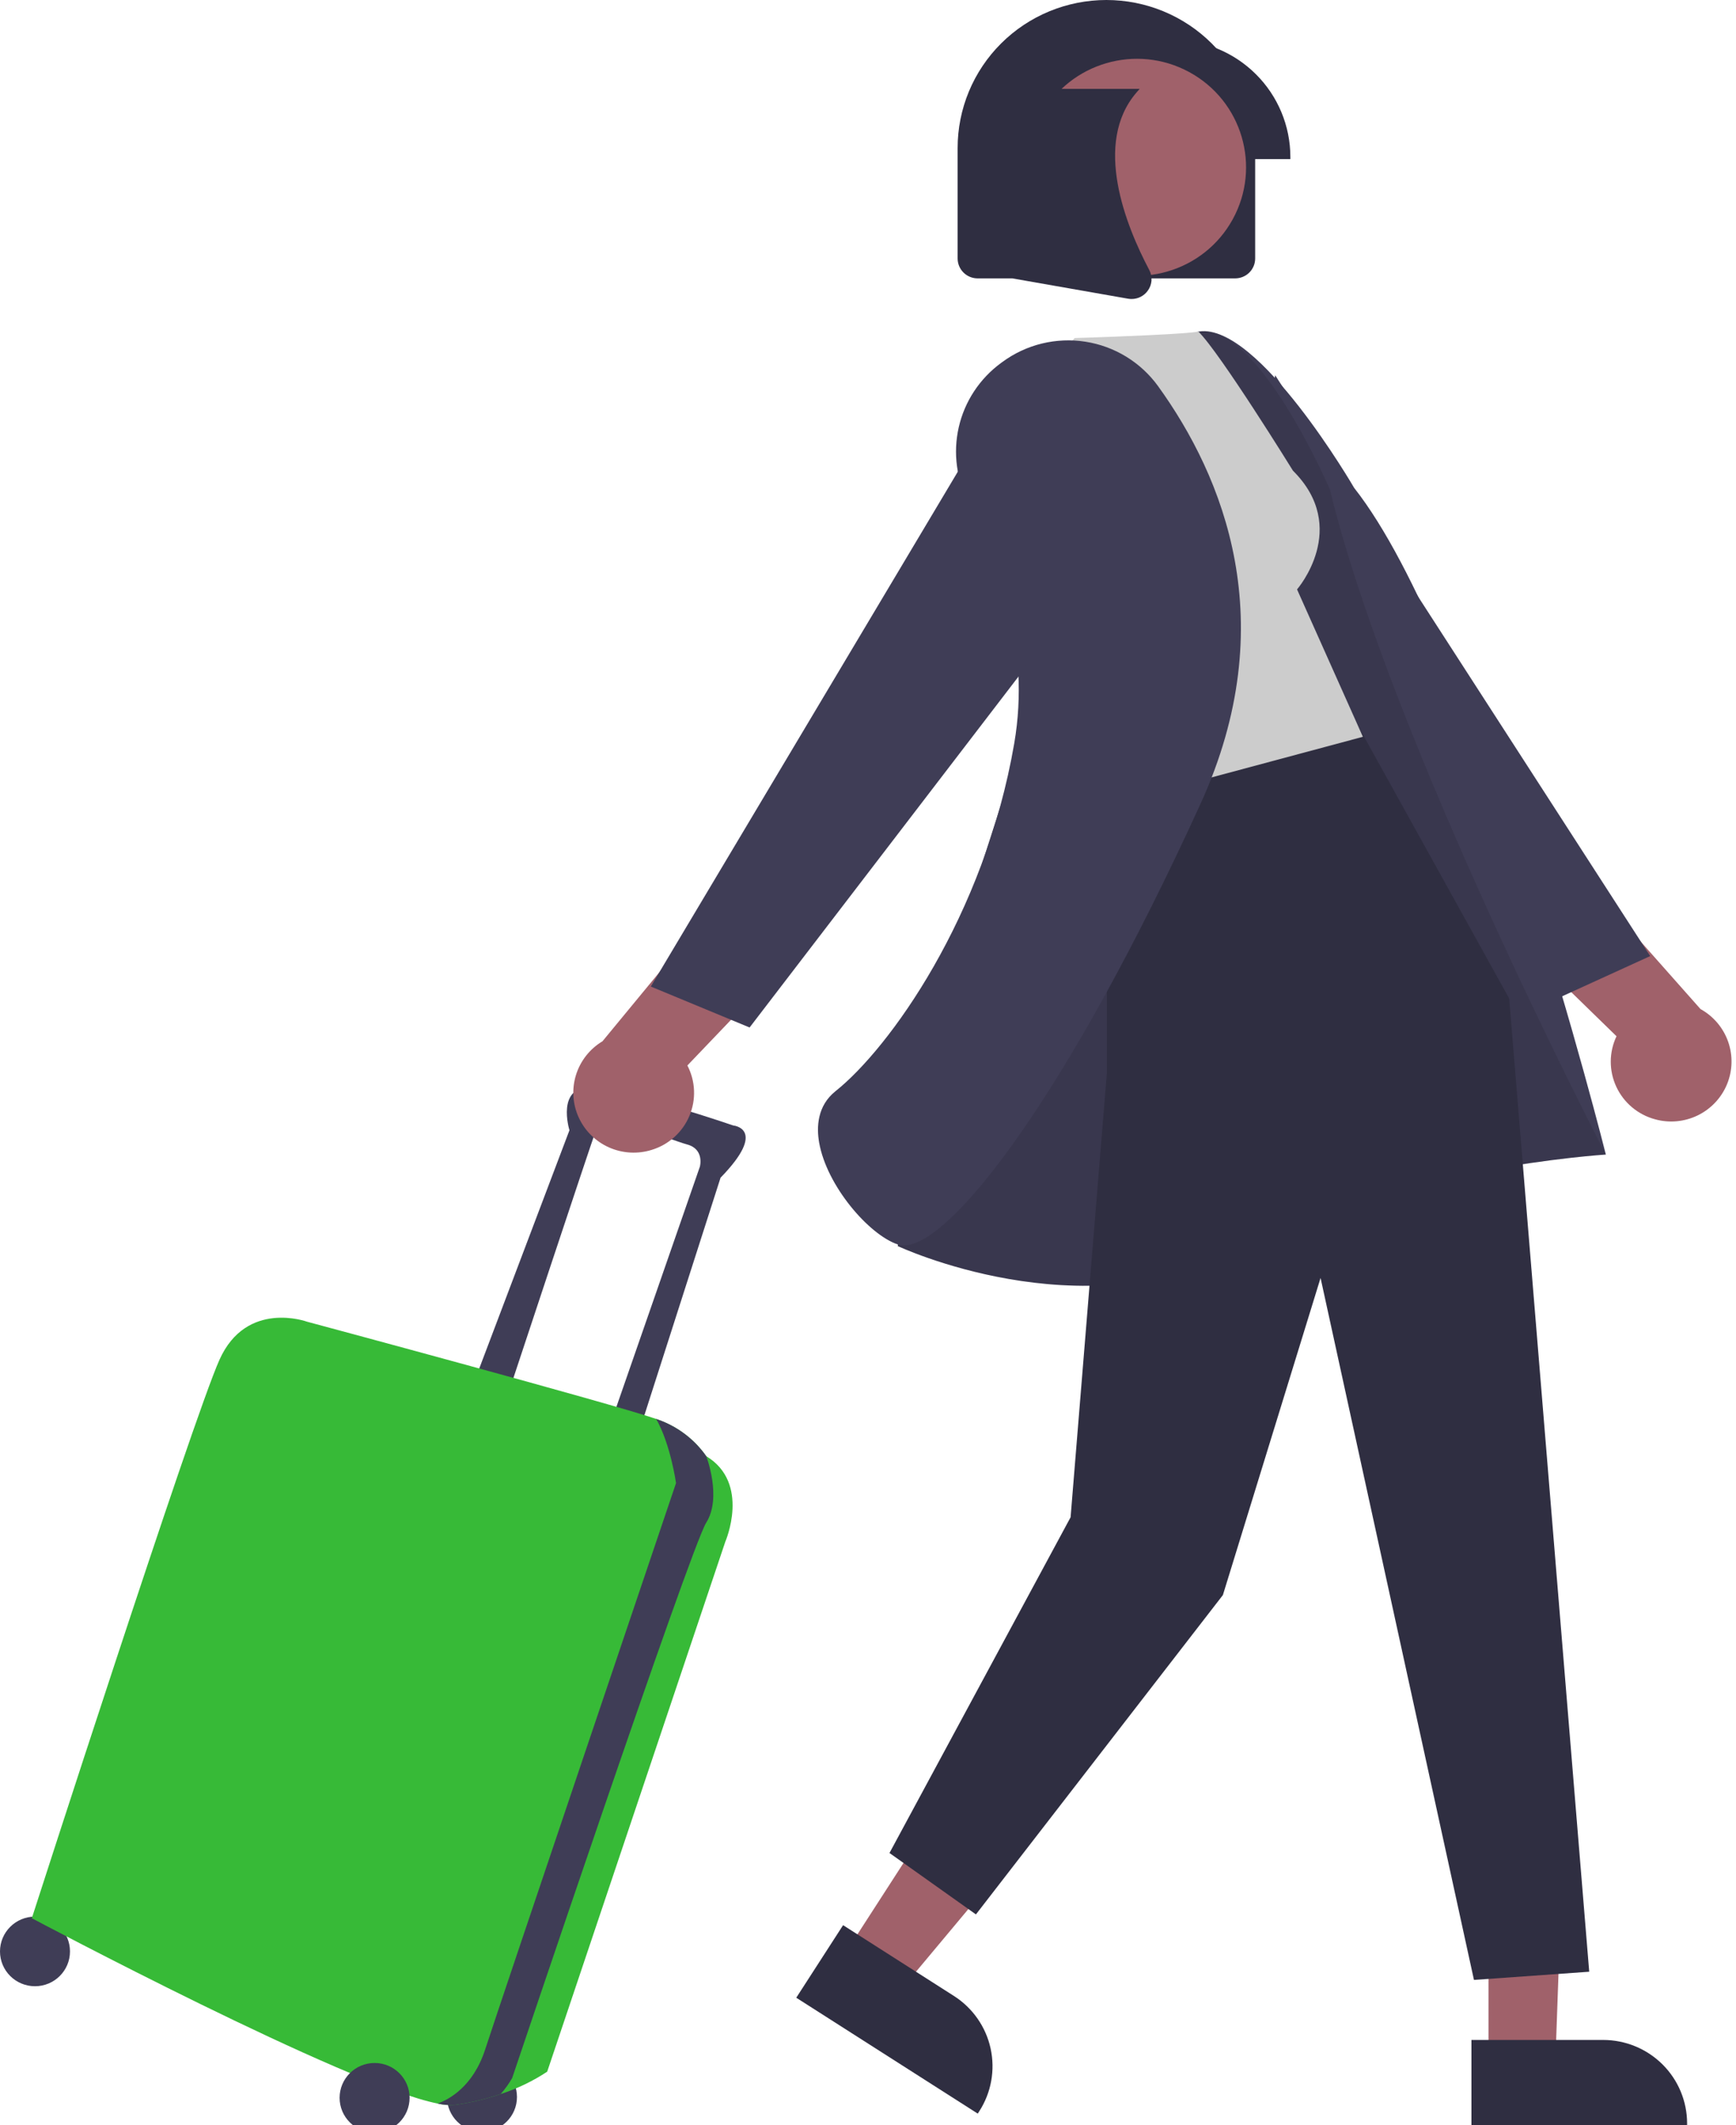<svg width="183" height="224" viewBox="0 0 183 224" fill="none" xmlns="http://www.w3.org/2000/svg">
<path d="M3.689 209.365C5.726 209.365 7.378 207.722 7.378 205.696C7.378 203.669 5.726 202.026 3.689 202.026C1.652 202.026 0 203.669 0 205.696C0 207.722 1.652 209.365 3.689 209.365Z" fill="#3F3D56"/>
<path d="M136.024 16.772H119.421L119.25 14.401L118.399 16.772H115.843L115.505 12.072L113.818 16.772H108.871V16.539C108.875 13.267 110.183 10.131 112.509 7.818C114.835 5.504 117.988 4.203 121.277 4.199H123.618C126.907 4.203 130.06 5.504 132.386 7.818C134.712 10.131 136.02 13.267 136.024 16.539V16.772Z" fill="#2F2E41"/>
<path d="M174.469 117.983C175.968 118.398 177.569 118.251 178.966 117.57C180.364 116.889 181.462 115.722 182.053 114.289C182.643 112.857 182.685 111.259 182.17 109.798C181.655 108.337 180.619 107.115 179.258 106.363L165.764 91.136L154.351 93.588L170.404 109.228C170.009 110.059 169.802 110.967 169.798 111.886C169.795 112.806 169.993 113.715 170.381 114.55C170.769 115.384 171.335 116.124 172.042 116.718C172.748 117.311 173.576 117.743 174.469 117.983Z" fill="#A0616A"/>
<path d="M130.072 63.467L163.705 105.459L173.957 100.778L134.425 39.56L130.072 63.467Z" fill="#3F3D56"/>
<path d="M50.807 224.71C52.844 224.71 54.496 223.067 54.496 221.04C54.496 219.014 52.844 217.371 50.807 217.371C48.77 217.371 47.118 219.014 47.118 221.04C47.118 223.067 48.77 224.71 50.807 224.71Z" fill="#3F3D56"/>
<path d="M53.489 147.155C53.489 147.155 62.209 120.804 62.88 118.969C63.55 117.134 70.593 120.137 72.437 120.637C74.282 121.137 73.779 122.972 73.779 122.972L64.389 149.991L67.239 151.325L75.958 124.139C80.989 118.969 77.3 118.635 77.3 118.635C77.3 118.635 66.568 114.966 62.544 114.633C58.52 114.299 60.029 119.136 60.029 119.136L50.304 144.82L53.489 147.155Z" fill="#3F3D56"/>
<path d="M74.449 153.493L74.448 153.492C73.21 151.727 71.454 150.387 69.419 149.657C69.347 149.631 69.263 149.601 69.168 149.567C64.548 147.961 32.362 139.317 32.362 139.317C32.362 139.317 25.99 136.982 23.14 143.32C20.289 149.657 3.354 202.194 3.354 202.194C3.354 202.194 36.477 219.813 46.133 221.731C46.73 221.874 47.345 221.922 47.956 221.874C49.598 221.648 51.213 221.264 52.78 220.728C54.514 220.167 56.162 219.374 57.682 218.372L76.462 162.5C76.462 162.5 79.144 156.329 74.449 153.493Z" fill="#37BA37"/>
<path d="M74.449 153.493L74.448 153.492C73.21 151.727 71.454 150.387 69.419 149.657C69.347 149.631 69.263 149.601 69.167 149.567C70.687 152.216 71.263 156.329 71.263 156.329C71.263 156.329 52.819 210.867 51.142 216.037C49.864 219.978 47.287 221.317 46.133 221.731C46.73 221.874 47.345 221.922 47.956 221.874C49.597 221.648 51.213 221.264 52.78 220.729C53.239 220.206 53.645 219.64 53.992 219.039C53.992 219.039 72.772 163.167 74.449 160.498C76.126 157.83 74.449 153.493 74.449 153.493Z" fill="#3F3D56"/>
<path d="M39.488 224.794C41.526 224.794 43.177 223.151 43.177 221.124C43.177 219.098 41.526 217.455 39.488 217.455C37.451 217.455 35.799 219.098 35.799 221.124C35.799 223.151 37.451 224.794 39.488 224.794Z" fill="#3F3D56"/>
<path d="M68.712 121.203C67.228 121.67 65.623 121.579 64.202 120.949C62.781 120.318 61.642 119.19 61 117.78C60.359 116.369 60.26 114.774 60.722 113.296C61.185 111.817 62.176 110.559 63.509 109.76L76.449 94.064L87.943 96.11L72.461 112.309C72.885 113.126 73.124 114.025 73.16 114.944C73.197 115.863 73.031 116.778 72.674 117.626C72.316 118.474 71.776 119.234 71.092 119.852C70.407 120.47 69.595 120.931 68.712 121.203Z" fill="#A0616A"/>
<path d="M156.908 190.267L164.924 190.142L163.96 217.316H156.91L156.908 190.267Z" fill="#A0616A"/>
<path d="M155.111 215.028L168.996 215.027H168.997C171.343 215.027 173.594 215.955 175.253 217.605C176.913 219.256 177.845 221.494 177.845 223.829V224.115L155.111 224.115L155.111 215.028Z" fill="#2F2E41"/>
<path d="M103.836 183.06L112.592 188.651L95.076 209.611L89.143 205.822L103.836 183.06Z" fill="#A0616A"/>
<path d="M88.874 202.929L100.558 210.39L100.559 210.39C102.533 211.652 103.924 213.641 104.423 215.922C104.923 218.203 104.492 220.587 103.224 222.552L103.069 222.792L83.938 210.576L88.874 202.929Z" fill="#2F2E41"/>
<path d="M100.716 100.08C100.716 100.08 120.172 35.806 126.424 34.938C132.677 34.069 142.751 51.43 142.751 51.43C155.813 68.006 169.281 121.699 169.281 121.699C169.281 121.699 146.829 123.097 130.416 131.782C114.003 140.468 94.633 131.343 94.633 131.343L100.716 100.08Z" fill="#3F3D56"/>
<path opacity="0.1" d="M100.716 100.081C100.716 100.081 120.172 35.807 126.424 34.938C132.677 34.07 140.192 51.606 140.192 51.606C146.701 78.364 169.281 121.7 169.281 121.7C169.281 121.7 146.829 123.097 130.416 131.783C114.003 140.469 94.633 131.343 94.633 131.343L100.716 100.081Z" fill="black"/>
<path d="M116.678 80.85V113.147L112.856 159.931L93.765 195.321L102.877 201.794L128.911 168.131L139.207 134.706L155.378 208.7L167.527 207.836L159.09 105.246L143.079 76.369L116.678 80.85Z" fill="#2F2E41"/>
<path d="M136.294 49.611C142.369 55.653 136.728 62.127 136.728 62.127L143.67 77.664L116.335 85L106.782 42.543L113.291 35.637C126.307 35.206 126.315 34.938 126.315 34.938C128.595 37.157 136.294 49.611 136.294 49.611Z" fill="#CCCCCC"/>
<path d="M105.531 38.255C103.271 39.908 101.686 42.316 101.066 45.037C100.446 47.758 100.833 50.611 102.156 53.071C105.288 59.017 108.656 68.228 106.919 78.34C103.776 96.639 93.7 110.543 88.088 115.008C86.133 116.562 86.065 118.826 86.352 120.451C87.153 124.992 91.579 130.144 94.641 131.177C94.847 131.245 95.063 131.279 95.28 131.277C100.253 131.279 112.486 115.524 126.544 84.748C135.299 65.582 128.945 50.214 122.073 40.697C121.171 39.451 120.029 38.397 118.714 37.593C117.4 36.79 115.938 36.254 114.413 36.017C112.888 35.779 111.332 35.845 109.833 36.21C108.334 36.576 106.923 37.233 105.682 38.145L105.531 38.255Z" fill="#3F3D56"/>
<path d="M118.497 56.784L79.019 108.306L68.606 103.99L105.921 41.411L118.497 56.784Z" fill="#3F3D56"/>
<path d="M130.207 29.344H103.055C102.496 29.343 101.961 29.122 101.566 28.73C101.171 28.337 100.949 27.804 100.948 27.249V15.607C100.947 13.558 101.352 11.529 102.139 9.635C102.927 7.742 104.082 6.021 105.539 4.572C106.995 3.122 108.724 1.973 110.627 1.188C112.531 0.404 114.571 0 116.631 0C118.691 0 120.731 0.404 122.635 1.188C124.538 1.973 126.267 3.122 127.724 4.572C129.18 6.021 130.335 7.742 131.123 9.635C131.91 11.529 132.315 13.558 132.314 15.607V27.249C132.313 27.804 132.091 28.337 131.696 28.73C131.301 29.122 130.766 29.343 130.207 29.344Z" fill="#2F2E41"/>
<path d="M129.943 23.122C132.989 17.579 130.941 10.63 125.369 7.601C119.797 4.571 112.81 6.608 109.764 12.15C106.718 17.693 108.766 24.642 114.338 27.671C119.91 30.701 126.897 28.664 129.943 23.122Z" fill="#A0616A"/>
<path d="M119.285 31.517C119.16 31.517 119.035 31.506 118.912 31.485L106.754 29.351V9.365H120.138L119.806 9.749C115.196 15.097 118.669 23.768 121.15 28.461C121.333 28.805 121.414 29.193 121.385 29.581C121.356 29.969 121.217 30.34 120.985 30.653C120.79 30.921 120.535 31.139 120.239 31.289C119.944 31.439 119.617 31.517 119.285 31.517Z" fill="#2F2E41"/>
</svg>
